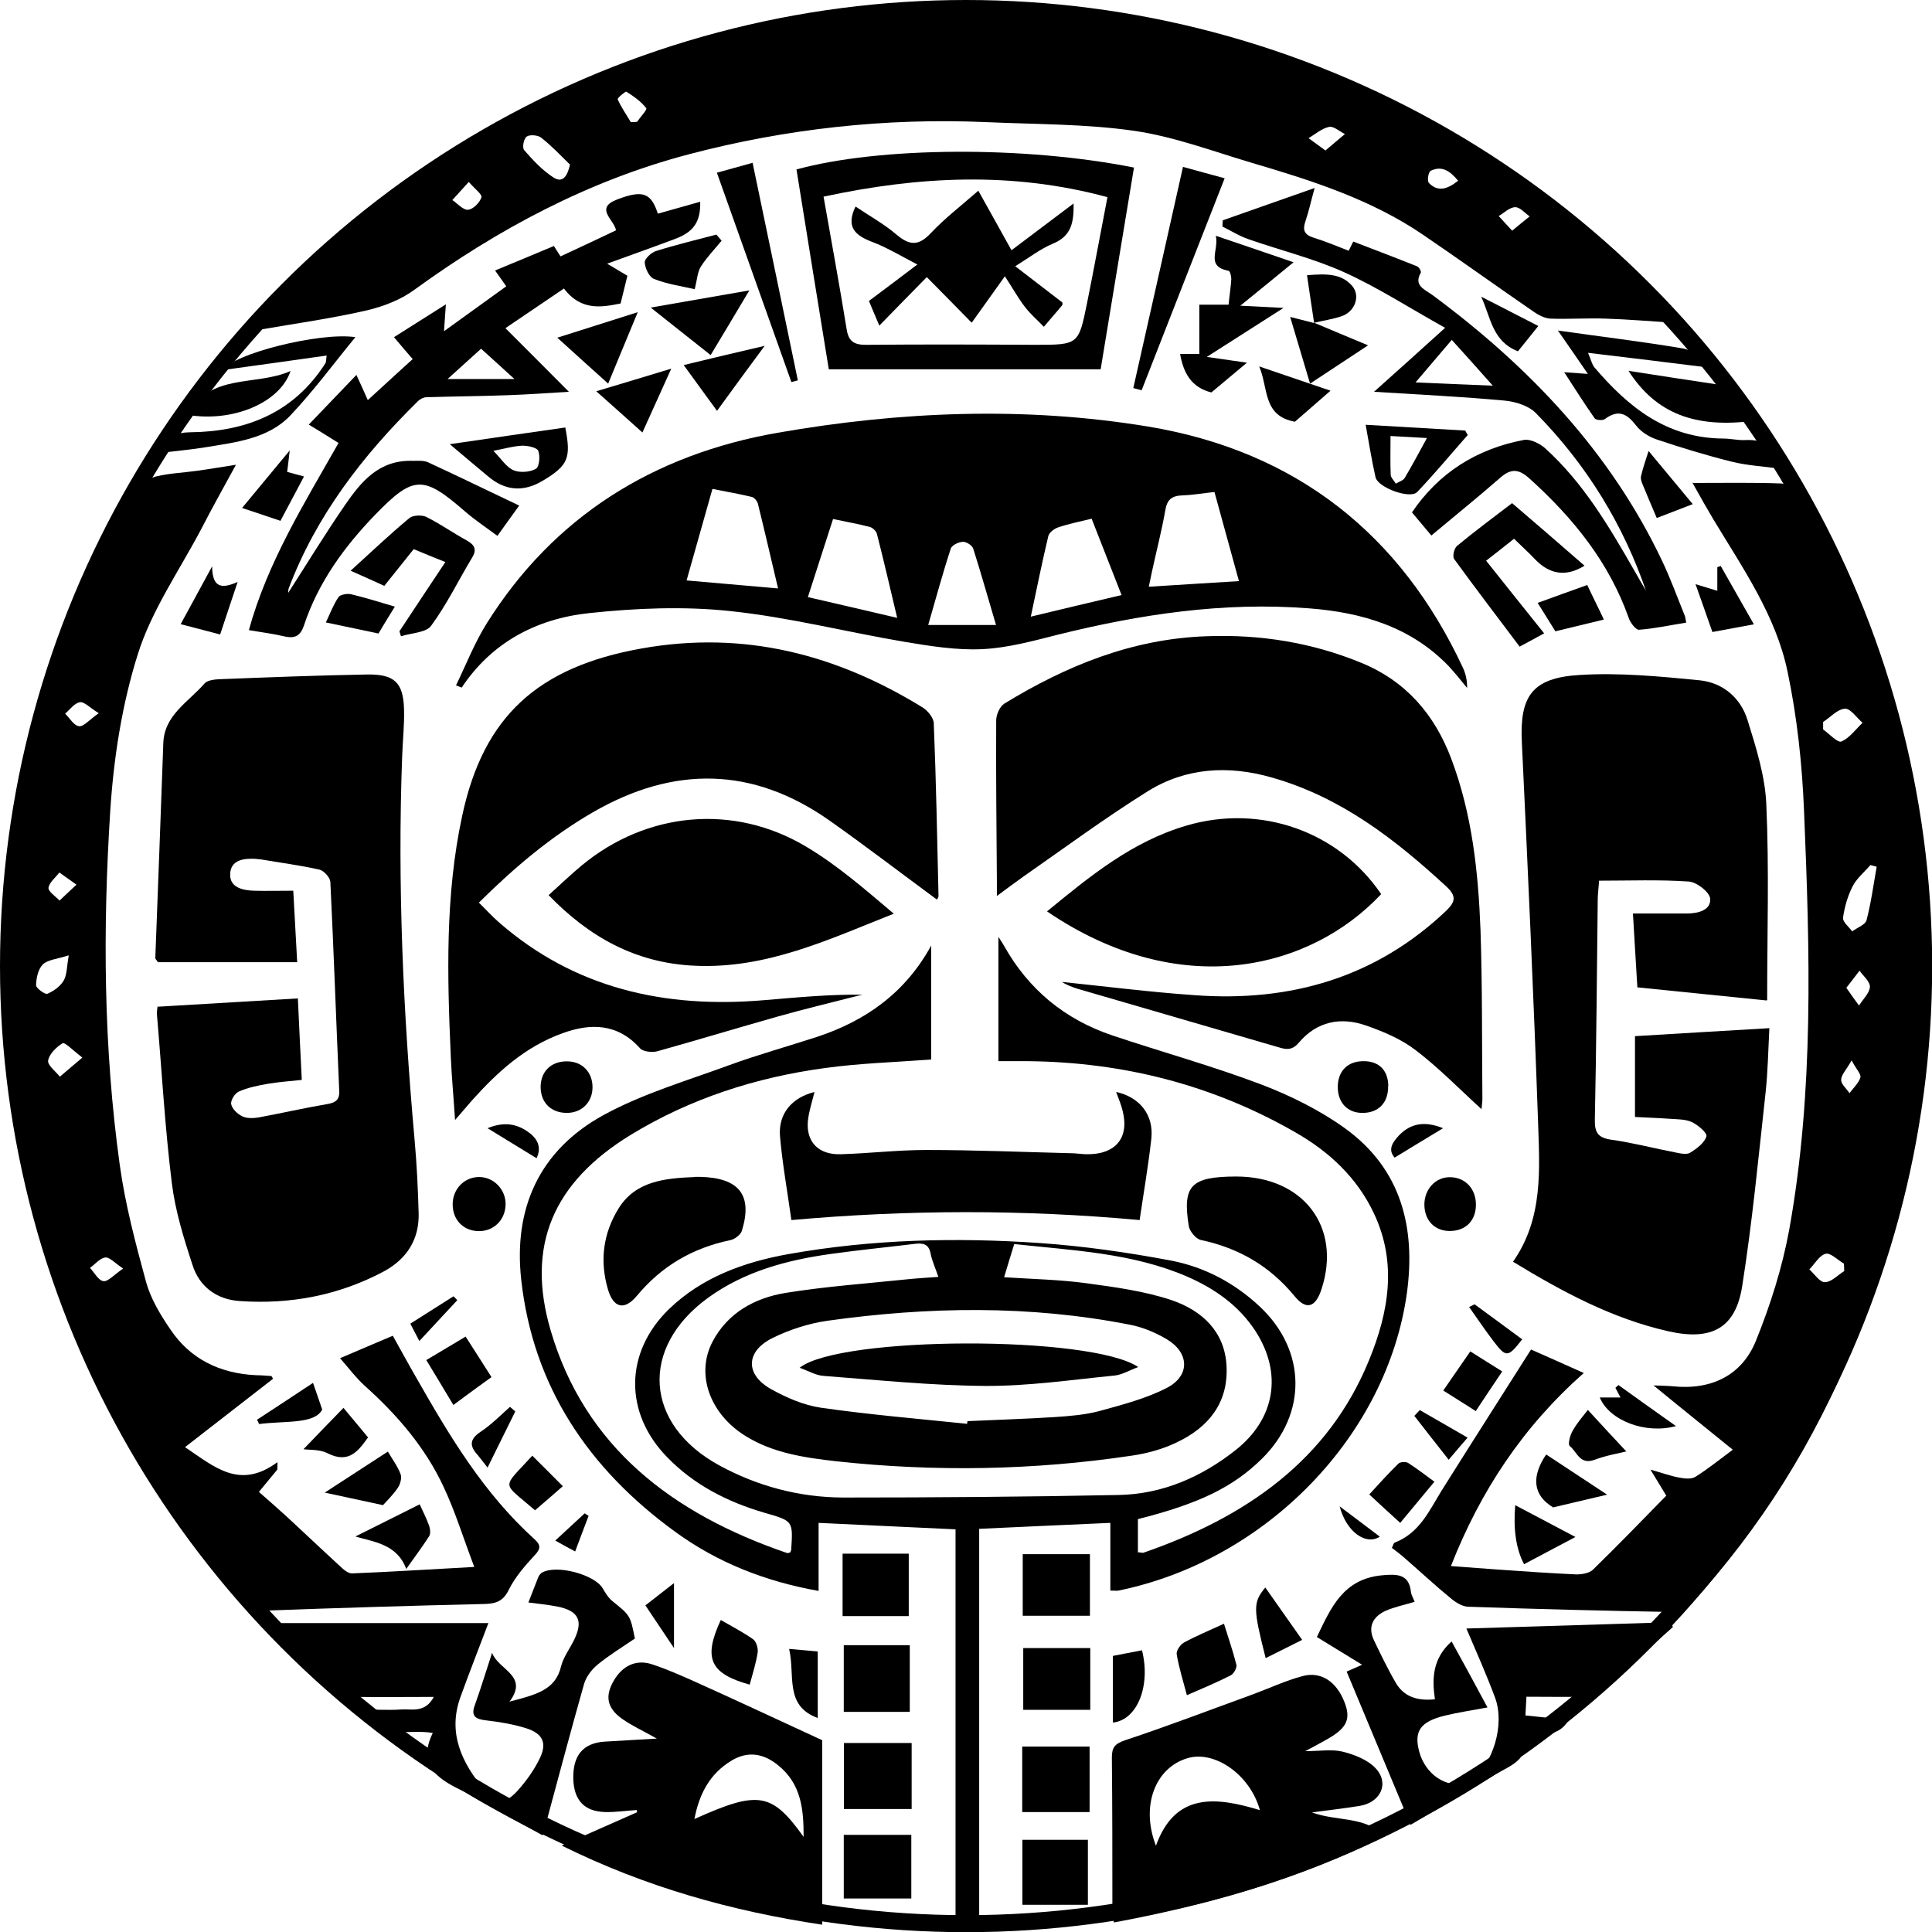 <?xml version="1.0" encoding="UTF-8"?>
<svg id="Mitte" xmlns="http://www.w3.org/2000/svg" viewBox="0 0 113.57 113.57">
  <g id="Kapitel2_x5F_Illu1">
    <g>
      <path d="M54.74,55.58v6.7c-2.1.16-4.18.22-6.22.5-4.09.55-7.95,1.8-11.44,3.93-4.58,2.8-6.17,6.53-4.71,11.5,2.01,6.84,7.14,10.77,13.89,13.08.05.02.13-.02.19-.03.02-.06.06-.11.06-.17.11-1.7.11-1.68-1.59-2.17-2.18-.64-4.13-1.64-5.7-3.26-2.55-2.61-2.51-6.17.11-8.71,1.94-1.87,4.4-2.76,7.02-3.23,4.89-.87,9.83-.99,14.77-.65,2.58.18,5.17.55,7.71,1.03,1.99.38,3.76,1.33,5.23,2.71,2.74,2.57,2.79,6.3.13,8.93-1.7,1.68-3.7,2.65-7.3,3.56v1.95c.17,0,.27.05.34.02,6-2.08,10.85-5.43,13.25-11.32,1.15-2.81,1.66-5.7.29-8.61-.98-2.09-2.61-3.63-4.63-4.78-4.82-2.77-10.07-4.12-15.69-4.18h-1.76v-7.31c.17.27.27.41.35.56,1.42,2.52,3.53,4.29,6.36,5.24,2.92.98,5.9,1.8,8.77,2.89,1.72.66,3.43,1.51,4.9,2.57,3.33,2.41,4.14,5.86,3.64,9.63-1.15,8.43-8.27,15.76-16.96,17.54-.09.02-.2,0-.48,0v-3.98c-2.68.12-5.17.23-7.71.35v23.26h-1.39v-23.23c-2.76-.13-5.35-.25-8.05-.38v4c-3.16-.56-5.95-1.68-8.38-3.44-5.17-3.74-8.41-8.61-9.1-14.85-.46-4.13,1.01-7.59,4.85-9.69,2.29-1.25,4.88-2.01,7.36-2.92,1.69-.62,3.43-1.1,5.15-1.66,2.93-.96,5.23-2.63,6.73-5.36v-.03ZM59.02,75.08c1.69.11,3.27.14,4.82.35,1.69.23,3.41.46,5.01.99,1.83.62,3.15,1.87,3.25,3.88.11,2.14-1.03,3.6-2.95,4.5-.81.39-1.73.64-2.63.77-5.76.86-11.55.96-17.35.33-1.86-.21-3.73-.48-5.35-1.49-2.1-1.3-2.94-3.64-1.93-5.55.89-1.68,2.46-2.56,4.3-2.86,2.36-.38,4.76-.55,7.16-.8.57-.06,1.15-.09,1.81-.14-.19-.56-.38-.96-.46-1.39-.11-.55-.45-.61-.94-.55-1.64.2-3.27.36-4.91.59-2.6.36-5.09,1.03-7.23,2.58-4.04,2.94-3.75,7.44.66,9.85,2.24,1.22,4.7,1.88,7.27,1.89,5.41,0,10.81-.04,16.22-.15,2.58-.05,4.87-1.07,6.84-2.62,2.36-1.85,2.79-4.53,1.2-7-.97-1.5-2.38-2.5-4.03-3.22-3.22-1.39-6.68-1.53-10.16-1.91-.2.64-.38,1.23-.6,1.97h-.02ZM56.85,83.7l.02-.16c1.71-.08,3.43-.13,5.14-.24.89-.06,1.79-.13,2.64-.36,1.34-.37,2.74-.73,3.95-1.36,1.38-.72,1.31-2.07-.02-2.86-.66-.39-1.42-.71-2.17-.85-5.91-1.16-11.85-1.06-17.78-.23-1.11.16-2.25.53-3.25,1.03-1.56.79-1.57,2.14-.05,2.99.9.5,1.91.94,2.92,1.09,2.85.41,5.74.65,8.62.95h0Z"/>
      <path d="M98.36,18.97c-1.42-.09-2.7-.2-3.98-.24-1.08-.04-2.17.04-3.24,0-.35-.02-.73-.22-1.02-.43-2.17-1.49-4.29-3.02-6.47-4.5-3.05-2.08-6.54-3.19-10.07-4.23-2.29-.68-4.56-1.54-6.91-1.88-2.85-.41-5.78-.38-8.67-.51-5.94-.26-11.81.39-17.51,1.89-5.92,1.56-11.24,4.41-16.14,7.97-.8.59-1.83.98-2.81,1.21-2,.46-4.05.75-6.28,1.13,20.43-24.7,61.2-25.54,83.13-.41h-.02ZM33.5,9.67c-.55-.54-1.08-1.1-1.69-1.58-.19-.15-.68-.19-.85-.06-.18.13-.27.65-.15.79.51.59,1.06,1.18,1.72,1.61.54.35.82-.05.98-.77h-.01ZM37.09,7.18c.13,0,.25,0,.36-.02.19-.28.61-.72.54-.8-.3-.39-.74-.7-1.17-.97-.05-.03-.54.37-.51.45.21.47.51.9.78,1.35h-.01ZM77.92,8.84c.44-.37.79-.67,1.14-.96-.31-.15-.67-.48-.93-.42-.44.09-.81.43-1.21.66.28.2.56.41,1,.73ZM27.56,10.69c-.43.48-.7.77-.97,1.07.31.21.64.6.93.57.3-.03.68-.42.78-.73.06-.16-.38-.49-.74-.9h0ZM88.89,13.56c.45-.37.74-.61,1.03-.84-.28-.19-.57-.55-.85-.54-.32,0-.65.33-.97.52.22.25.45.49.78.85h.01ZM85.71,10.62c-.47-.57-.95-.9-1.61-.58-.14.07-.22.6-.1.72.52.53,1.07.38,1.72-.14Z"/>
      <path d="M99.52,28.39c1.92,0,3.55-.03,5.17.03.29,0,.67.34.83.62,3.87,6.58,6.26,13.64,7.18,21.15,1.22,9.96-.01,19.62-3.78,28.97-2.24,5.57-5.41,10.65-9.53,15.14-.24.26-.7.47-1.05.46-4-.07-8.01-.17-12.01-.31-.35,0-.74-.24-1.03-.48-.94-.77-1.83-1.6-2.75-2.4-.24-.21-.48-.39-.73-.58.08-.16.1-.29.17-.31,1.46-.57,2.02-1.87,2.75-3.05,1.73-2.76,3.49-5.51,5.26-8.3,1.04.46,1.97.87,3.1,1.38-3.59,3.18-6.07,6.93-7.81,11.35.97.07,1.83.14,2.7.2,1.55.11,3.12.22,4.68.29.32,0,.75-.07.96-.27,1.44-1.4,2.84-2.85,4.32-4.36-.24-.39-.5-.83-.93-1.53.71.2,1.19.38,1.7.47.3.06.7.1.93-.04.71-.44,1.36-.97,2.21-1.6-1.55-1.26-3.04-2.45-4.66-3.78.46.02.79.02,1.12.05,2.29.24,4.07-.65,4.89-2.65.86-2.12,1.56-4.33,1.97-6.57,1.46-8.14,1.21-16.35.87-24.55-.11-2.75-.4-5.52-.97-8.23-.68-3.3-2.65-6.12-4.38-8.99-.37-.62-.72-1.24-1.21-2.12h.03ZM110.32,50.95c-.12-.03-.25-.07-.37-.1-.35.41-.79.77-1.03,1.22-.3.58-.49,1.23-.58,1.88-.03.24.35.54.54.8.29-.22.77-.39.84-.65.27-1.03.41-2.1.6-3.16h0ZM107.17,42.43v.45c.36.26.85.79,1.07.71.49-.21.84-.72,1.25-1.1-.35-.3-.71-.85-1.04-.83-.44.03-.85.5-1.28.78ZM108.41,74.73c0-.15-.01-.3-.02-.45-.36-.21-.79-.65-1.07-.58-.38.1-.64.6-.96.92.3.27.61.76.91.75.39,0,.76-.42,1.14-.65h0ZM108.53,58.06c.31.44.52.75.75,1.05.23-.37.61-.72.64-1.09.02-.31-.39-.65-.61-.96-.24.31-.47.62-.77,1h-.01ZM108.84,62.34c-.31.56-.61.84-.61,1.14,0,.26.32.52.49.78.23-.31.54-.59.64-.92.06-.19-.24-.48-.51-1h-.01Z"/>
      <path d="M9.25,59.18c2.71-.16,5.4-.32,8.26-.49.07,1.59.15,3.14.23,4.79-.72.08-1.36.12-2,.23-.57.1-1.17.22-1.69.45-.24.1-.5.52-.46.74.05.28.36.58.65.72.26.13.65.12.95.07,1.35-.25,2.7-.56,4.06-.79.52-.09.72-.28.69-.8-.18-4.08-.32-8.17-.52-12.25-.01-.26-.38-.67-.64-.73-1.16-.26-2.33-.41-3.5-.61-.06,0-.14,0-.2-.02-.74-.05-1.52.05-1.55.89-.03.78.71.96,1.41.98.72.02,1.45,0,2.3,0,.07,1.4.16,2.79.23,4.2h-8.19c-.09-.15-.16-.2-.15-.25.16-4.2.32-8.41.47-12.62.05-1.66,1.49-2.43,2.43-3.52.19-.21.68-.24,1.03-.25,2.83-.11,5.67-.22,8.5-.27,1.61-.03,2.14.46,2.19,2.01.03.94-.08,1.89-.11,2.82-.28,7.52.06,15.02.73,22.51.13,1.44.2,2.88.24,4.33.04,1.52-.68,2.68-2.05,3.42-2.63,1.4-5.48,1.95-8.47,1.74-1.39-.09-2.38-.88-2.77-2.11-.52-1.58-1.02-3.2-1.22-4.83-.41-3.31-.59-6.64-.88-9.96,0-.12.02-.24.05-.46l-.02.04Z"/>
      <path d="M103.84,58.81c-2.51-.25-5-.51-7.59-.77-.08-1.39-.17-2.75-.26-4.34h3.16c.7,0,1.43-.21,1.38-.87-.03-.39-.79-.98-1.26-1.01-1.73-.12-3.47-.05-5.27-.05-.04.54-.08.84-.08,1.14-.05,4.31-.08,8.61-.17,12.93-.01.74.19,1.05.99,1.16,1.27.18,2.51.51,3.77.75.28.06.67.14.86,0,.39-.24.83-.58.94-.95.05-.21-.5-.67-.86-.84s-.83-.16-1.25-.19c-.69-.05-1.36-.07-2.09-.11v-4.75c2.61-.16,5.2-.31,7.9-.47-.07,1.33-.09,2.55-.22,3.76-.42,3.81-.78,7.63-1.38,11.42-.39,2.46-1.8,3.21-4.33,2.64-3.32-.75-6.23-2.32-9.14-4.09,1.8-2.57,1.56-5.46,1.47-8.3-.26-7.41-.6-14.82-.95-22.24-.13-2.68.58-3.78,3.37-3.95,2.34-.15,4.73.08,7.07.31,1.41.14,2.44,1.07,2.83,2.35.5,1.61,1.03,3.28,1.1,4.94.17,3.79.05,7.59.05,11.5l-.03.03Z"/>
      <path d="M26.8,40.3c.6-1.23,1.1-2.53,1.84-3.7,3.9-6.19,9.7-9.87,17.07-11.16,7.21-1.26,14.52-1.56,21.75-.37,8.8,1.45,14.91,6.41,18.53,14.17.17.36.26.76.25,1.2-.35-.43-.7-.87-1.08-1.28-2.21-2.3-5.07-3.16-8.22-3.4-5.02-.39-9.92.35-14.76,1.55-1.46.37-2.95.78-4.45.85-1.51.07-3.05-.18-4.55-.43-3.43-.58-6.82-1.45-10.27-1.81-2.73-.29-5.54-.17-8.27.12-3.12.33-5.75,1.74-7.5,4.38-.11-.04-.22-.09-.33-.13h0ZM45.74,34.6c-.38-1.6-.77-3.3-1.19-5-.04-.15-.22-.36-.36-.39-.75-.18-1.51-.31-2.31-.47-.53,1.89-1.03,3.66-1.52,5.38,1.81.16,3.55.31,5.38.47h.01ZM71.4,28.92c-.66.07-1.27.18-1.89.2-.65.02-.91.27-1.01.88-.21,1.2-.52,2.38-.78,3.59-.07.34-.15.69-.19.9,1.84-.12,3.55-.22,5.3-.33-.47-1.7-.93-3.39-1.44-5.24h0ZM52.74,36.32c-.41-1.72-.78-3.33-1.19-4.93-.04-.17-.26-.38-.44-.42-.69-.18-1.39-.3-2.14-.46-.5,1.55-.98,3.04-1.48,4.59,1.76.41,3.44.79,5.25,1.22h-.01ZM60.59,36.25c1.85-.45,3.57-.85,5.34-1.27-.61-1.57-1.19-3.02-1.76-4.49-.74.18-1.38.31-1.99.52-.23.08-.52.31-.56.52-.36,1.51-.67,3.04-1.03,4.74h0ZM54.55,36.74h4c-.48-1.62-.89-3.07-1.34-4.49-.06-.19-.41-.41-.6-.4-.25,0-.66.2-.72.4-.47,1.43-.86,2.88-1.33,4.5h0Z"/>
      <path d="M10.89,85.08c1.71,1.14,3.19,2.52,5.42.87,0,.15,0,.29-.01.44-.33.41-.68.81-1.08,1.31.51.45,1.01.88,1.5,1.33,1.09,1,2.17,2.03,3.26,3.03.2.19.48.44.71.43,2.29-.09,4.58-.24,7.19-.38-.64-1.68-1.11-3.23-1.8-4.7-1.07-2.3-2.71-4.22-4.63-5.94-.51-.46-.92-1.01-1.46-1.63,1.16-.5,2.09-.89,3.1-1.32.48.85.93,1.69,1.4,2.5,1.94,3.4,3.94,6.76,6.93,9.46.35.32.39.54.03.92-.58.63-1.17,1.3-1.54,2.05-.34.7-.78.83-1.51.84-4.28.1-8.56.23-12.85.39-.63.02-1.01-.13-1.42-.6-6.77-7.64-11.04-16.43-12.82-26.24-2.49-13.78-.28-26.88,6.88-39.16.19-.32.64-.59,1.01-.68.76-.18,1.56-.21,2.34-.32.75-.1,1.49-.23,2.33-.36-.7,1.29-1.39,2.51-2.03,3.76-1.28,2.43-2.92,4.78-3.73,7.35-.94,2.97-1.43,6.14-1.63,9.25-.44,6.93-.4,13.89.56,20.8.32,2.32.93,4.62,1.55,6.89.27.97.83,1.91,1.42,2.77,1.16,1.74,2.9,2.6,5.05,2.7.29,0,.59.03.89.05.02,0,.03.05.1.16-1.68,1.3-3.38,2.62-5.15,4h-.02ZM4.03,56.16c-.67.22-1.22.25-1.51.53-.28.28-.39.8-.4,1.23,0,.17.53.55.66.5.38-.16.76-.44.96-.77.2-.35.18-.8.3-1.48h-.01ZM4.84,62.17c-.54-.42-1.03-.91-1.15-.85-.38.23-.79.63-.86,1.02-.05.27.44.64.69.95.38-.32.75-.64,1.32-1.12ZM5.8,41.92c-.54-.33-.86-.69-1.11-.64-.32.06-.58.43-.86.67.27.27.52.71.82.74.27.03.6-.38,1.16-.77ZM4.49,52c-.45-.32-.72-.51-1-.71-.23.3-.6.59-.64.9-.02.22.42.5.65.75.28-.26.55-.53.99-.93h0ZM7.24,74.57c-.5-.33-.8-.68-1.05-.65-.32.04-.59.39-.9.61.26.28.49.74.79.78.27.04.61-.37,1.16-.74h0Z"/>
      <path d="M55.06,52.87c-2.13-1.57-4.18-3.14-6.29-4.63-4.51-3.18-9.16-3.24-13.92-.49-2.47,1.43-4.6,3.23-6.7,5.31.41.4.76.79,1.16,1.14,4.45,3.9,9.77,5.1,15.65,4.59,1.9-.16,3.79-.34,5.73-.32-1.67.43-3.33.82-4.99,1.29-2.36.67-4.71,1.38-7.07,2.04-.3.08-.82.02-1-.17-1.3-1.46-2.88-1.51-4.57-.89-2.2.79-3.83,2.29-5.32,3.95-.27.31-.54.63-.99,1.15-.09-1.39-.2-2.55-.25-3.71-.21-4.75-.34-9.49.67-14.18,1.25-5.84,4.44-8.74,10.54-9.83,6.05-1.08,11.48.36,16.53,3.47.3.19.64.61.65.92.14,3.39.2,6.79.28,10.18,0,.05-.05.11-.09.19v-.03Z"/>
      <path d="M87.11,65.22c-1.32-1.2-2.51-2.43-3.87-3.47-.85-.66-1.91-1.11-2.95-1.47-1.49-.52-2.88-.23-3.92.99-.31.37-.59.47-1.08.33-3.96-1.16-7.93-2.3-11.89-3.46-.33-.1-.67-.22-.98-.42,2.6.27,5.2.6,7.8.78,5.68.42,10.68-1.06,14.79-4.96.57-.55.6-.88,0-1.44-2.99-2.75-6.16-5.23-10.23-6.39-2.56-.74-5.08-.59-7.32.81-2.5,1.56-4.88,3.32-7.29,5-.47.33-.93.68-1.57,1.15v-.89c-.02-3.14-.06-6.29-.04-9.43,0-.34.21-.82.48-.99,3.63-2.22,7.51-3.81,11.89-3.96,3.14-.12,6.18.37,9.06,1.55,2.68,1.09,4.35,3.08,5.32,5.65,1.23,3.26,1.59,6.67,1.72,10.09.11,3.3.08,6.6.11,9.91,0,.21-.04.42-.05.6h.01Z"/>
      <path d="M48.33,102.3v10.84c-5.34-.8-10.4-2.22-15.31-4.65,1.56-.7,3-1.32,4.43-1.96l-.02-.13c-.61.04-1.23.13-1.84.12-1.24-.03-1.85-.69-1.89-1.95-.03-1.38.57-2.1,1.83-2.19.97-.06,1.95-.11,3.08-.18-.78-.44-1.46-.75-2.04-1.16-.9-.64-1.01-1.34-.5-2.23.52-.9,1.33-1.29,2.28-.97.93.31,1.82.71,2.71,1.11,2.4,1.08,4.78,2.2,7.26,3.34h.01ZM47.24,107.98c0-1.56-.11-3.1-1.51-4.22-.89-.72-1.8-.82-2.72-.27-1.3.78-1.91,1.98-2.19,3.44,3.77-1.7,4.55-1.56,6.42,1.05Z"/>
      <path d="M76.71,102.94c.86,0,1.58-.13,2.22.03.69.17,1.47.48,1.93.97.84.89.29,2.03-.95,2.22-.86.14-1.73.24-2.79.38,1.5.55,3.06.19,4.3,1.39-5.08,2.55-10.4,4.05-15.94,5.08-.04-.31-.09-.53-.09-.74,0-2.99,0-5.97-.03-8.96,0-.6.18-.81.8-1.02,2.51-.83,4.98-1.78,7.46-2.68.98-.36,1.93-.81,2.94-1.08,1.09-.3,2,.32,2.47,1.52.38.96.17,1.49-.88,2.11-.42.25-.85.47-1.44.79h0ZM74.06,106.4c-.58-2.09-2.68-3.54-4.28-3.04-1.89.58-2.73,2.82-1.83,5.14,1.13-3.15,3.53-2.88,6.12-2.09h0Z"/>
      <path d="M16.91,34.9c1.14-1.77,2.21-3.53,3.39-5.24.94-1.36,1.99-2.64,3.97-2.57.29,0,.63-.03.88.08,1.76.81,3.51,1.67,5.37,2.55-.43.59-.8,1.11-1.28,1.78-.66-.49-1.31-.92-1.91-1.44-2.44-2.12-3.01-2.13-5.25.17-1.85,1.91-3.38,4.02-4.21,6.53-.2.59-.5.8-1.15.65-.67-.16-1.35-.24-2.09-.37,1.09-3.97,3.24-7.42,5.27-11-.55-.34-1.11-.7-1.75-1.08,1.02-1.06,1.97-2.05,2.8-2.92.23.5.45.97.67,1.48.97-.88,1.78-1.64,2.64-2.41-.38-.43-.72-.84-1.1-1.29.99-.63,1.93-1.22,3.05-1.93-.04.58-.07,1-.11,1.58,1.28-.92,2.46-1.78,3.66-2.64-.22-.32-.42-.59-.66-.93,1.18-.49,2.28-.94,3.46-1.44.1.17.23.36.39.61,1.09-.51,2.18-1.01,3.26-1.53-.1-.63-1.29-1.3.08-1.82,1.48-.56,1.98-.4,2.38.84.83-.23,1.66-.47,2.49-.7.03,1.14-.36,1.76-1.44,2.17-1.27.48-2.55.93-4.03,1.47.57.34.92.55,1.19.71-.14.56-.25,1.04-.4,1.63-1.07.21-2.31.47-3.33-.88-1.2.81-2.36,1.6-3.44,2.33,1.23,1.23,2.42,2.42,3.73,3.74-1.29.08-2.43.16-3.55.2-1.6.06-3.22.07-4.82.12-.17,0-.36.1-.49.22-3.27,3.21-6,6.76-7.61,11.02-.03.08-.02.18-.03.31v.03ZM28.28,20.5c-.69.62-1.28,1.16-1.97,1.78h3.93c-.73-.67-1.31-1.19-1.96-1.78Z"/>
      <path d="M32.25,52.62c.71-.64,1.3-1.21,1.95-1.75,3.81-3.15,8.92-3.65,13.19-1.1,1.85,1.1,3.48,2.53,5.15,3.94-3.84,1.52-7.48,3.25-11.68,3.06-3.51-.15-6.25-1.71-8.61-4.15Z"/>
      <path d="M61.54,53.58c2.54-2.08,5-4.11,8.21-5.05,4.35-1.28,8.94.34,11.44,4.03-4.14,4.42-11.79,6.36-19.65,1.01Z"/>
      <path d="M28.93,97.17c.39,1.01,2.17,1.33,1.02,2.86,1.54-.41,2.7-.67,3.03-2.07.14-.57.54-1.07.79-1.61.52-1.09.23-1.66-1-1.91-.57-.11-1.16-.17-1.71-.24.19-.49.38-.97.57-1.46.04-.11.13-.23.22-.29.84-.5,3.1.1,3.58.92.16.27.33.56.57.75,1.04.84,1.05.83,1.32,2.2-.73.5-1.51.97-2.2,1.54-.35.29-.67.72-.79,1.14-.78,2.75-1.51,5.51-2.26,8.28-.04.15-.08.3-.17.61-1.31-.72-2.54-1.39-3.78-2.08-.34-.19-.67-.41-1.02-.58-1.43-.69-2.57-1.5-1.66-3.36-1.5-.27-3.26.54-4.08-1.38.73,0,1.47.05,2.21,0,.61-.05,1.41.24,1.93-.74-1.71,0-3.21.02-4.72,0-.36,0-.83-.06-1.08-.28-1.48-1.28-2.92-2.61-4.51-4.06h13.52c-.58,1.53-1.13,2.93-1.64,4.34-.77,2.12.07,3.87,1.42,5.49.7.83,1.18.84,1.93.03.53-.59,1-1.25,1.33-1.95.42-.89.13-1.44-.86-1.74-.75-.23-1.53-.36-2.31-.45-.63-.07-.91-.25-.67-.89.36-1,.67-2.03,1-3.03v-.04Z"/>
      <path d="M96.8,34.85c-1.35-3.97-3.52-7.53-6.53-10.58-.42-.42-1.18-.66-1.81-.72-2.48-.23-4.98-.35-7.69-.52,1.42-1.27,2.67-2.39,4.18-3.76-2.16-1.2-3.97-2.38-5.94-3.27-1.8-.81-3.77-1.29-5.65-1.95-.52-.18-1-.49-1.5-.73,0-.12.01-.24.02-.37,1.72-.61,3.45-1.21,5.4-1.9-.23.82-.35,1.4-.54,1.95-.18.52-.08.8.5.98.69.21,1.34.49,2.04.76.09-.18.17-.34.27-.54,1.27.49,2.52.96,3.76,1.46.11.05.25.3.21.37-.44.76.23.98.68,1.31,5.73,4.24,10.48,9.26,13.5,15.62.5,1.05.9,2.16,1.34,3.24.03.08.04.18.08.4-.94.15-1.85.35-2.78.42-.19,0-.51-.42-.6-.7-1.15-3.25-3.24-5.85-5.82-8.18-.64-.58-1.09-.62-1.74-.05-1.3,1.14-2.67,2.24-4.04,3.39-.4-.48-.76-.9-1.14-1.36,1.57-2.32,3.79-3.73,6.58-4.26.38-.07.95.22,1.26.5,2.25,2.04,3.75,4.6,5.22,7.16.25.44.5.87.76,1.31h-.02ZM87.75,22.67c-.86-.97-1.59-1.79-2.41-2.69-.71.83-1.35,1.59-2.13,2.5,1.6.07,2.97.13,4.52.19h.01Z"/>
      <path d="M98.34,95.64c-1.48,1.32-2.94,2.66-4.44,3.95-.18.16-.55.15-.83.15-1.08.02-2.17,0-3.34,0-.02.36-.04.69-.06,1.1.85.09,1.67.17,2.54.27-.58,1.01-1.59.84-2.65.93.41,1.39-.78,1.74-1.67,2.28-1.7,1.02-3.4,2.02-4.97,2.95-1.27-3.05-2.5-5.99-3.76-9.01.15-.06.45-.2.91-.4-.94-.58-1.78-1.09-2.66-1.63.83-1.72,1.54-3.42,3.85-3.63.88-.08,1.56-.07,1.68.97.02.2.15.4.22.59-.59.18-1.19.3-1.71.53-.76.35-1.05.95-.69,1.72.41.85.82,1.71,1.3,2.53.47.79,1.24,1.06,2.29.95-.18-1.22-.14-2.4.98-3.4.69,1.25,1.38,2.51,2.11,3.88-.92.17-1.72.29-2.5.48-1.45.35-1.84.92-1.51,2.13.36,1.32,1.58,2.15,2.76,1.85.09-.02.2-.05.27-.1,1.31-1.05,2.01-3.33,1.43-4.92-.5-1.35-1.09-2.67-1.69-4.08,4.01-.12,8-.24,11.99-.37.04.08.08.17.14.25v.02Z"/>
      <path d="M66.99,71.72c-6.86-.63-13.65-.61-20.47,0-.24-1.72-.53-3.32-.67-4.94-.1-1.33.71-2.26,2.03-2.59-.14.57-.33,1.13-.39,1.71-.11,1.23.63,1.99,1.93,1.95,1.68-.05,3.35-.25,5.03-.25,2.83,0,5.66.12,8.49.19.29,0,.59.05.89.06,1.72.04,2.56-.93,2.17-2.52-.09-.39-.25-.76-.39-1.14,1.38.3,2.22,1.34,2.07,2.74-.17,1.55-.44,3.1-.69,4.8h-.01Z"/>
      <path d="M46.82,9.96c4.9-1.34,13.42-1.39,19.84-.11-.66,3.94-1.3,7.89-1.96,11.86h-15.98c-.63-3.85-1.26-7.78-1.9-11.75ZM48.41,11.55c.46,2.61.94,5.21,1.36,7.81.11.69.42.92,1.16.91,3.29-.03,6.58-.02,9.88,0,2.58,0,2.59,0,3.08-2.4.43-2.12.81-4.23,1.21-6.28-5.61-1.52-11.1-1.23-16.69-.03Z"/>
      <path d="M40.85,69.18h.29c2.3.05,3.12,1.06,2.47,3.17-.07.23-.42.5-.68.55-2.25.47-4.05,1.54-5.49,3.27-.74.89-1.39.72-1.71-.4-.48-1.65-.28-3.26.63-4.73,1-1.62,2.74-1.78,4.49-1.85h0Z"/>
      <path d="M72.67,69.16c3.94,0,6.2,2.96,5.02,6.6-.35,1.1-.9,1.29-1.61.41-1.44-1.74-3.24-2.8-5.49-3.28-.29-.06-.66-.51-.71-.82-.38-2.39.13-2.9,2.78-2.91h.01Z"/>
      <path d="M100.47,21.61c-2.3-.29-4.62-.57-7.12-.87.19.44.23.69.38.86,1.97,2.31,4.22,4.16,7.58,4.18.43,0,.85.11,1.28.09,1.17-.07,1.82.47,2.13,1.69-1.02-.14-1.99-.19-2.92-.42-1.49-.37-2.96-.82-4.42-1.31-.45-.15-.92-.45-1.19-.8-.54-.7-1.04-1-1.86-.39-.11.09-.52.06-.59-.05-.59-.84-1.15-1.72-1.79-2.71.53.04.88.06,1.39.1-.6-.88-1.15-1.67-1.76-2.55,2.54.36,4.95.65,7.33,1.05.59.1,1.14.55,1.7.83-.05.11-.1.21-.16.32l.02-.02Z"/>
      <path d="M88.89,29.58c1.48,1.27,2.87,2.46,4.25,3.67.01-.02,0,0-.02.02-1.06.64-2.01.51-2.87-.38-.4-.42-.82-.8-1.25-1.22-.55.44-1.06.84-1.64,1.29,1.1,1.39,2.22,2.78,3.41,4.27-.47.26-.88.48-1.44.78-1.31-1.74-2.6-3.43-3.85-5.15-.11-.16,0-.63.17-.77,1.04-.86,2.13-1.67,3.23-2.51h.01Z"/>
      <path d="M76.05,15.41c-1.13.92-2.06,1.69-3.14,2.56.83.04,1.53.08,2.54.13-1.58,1.01-2.94,1.88-4.51,2.88.91.13,1.53.22,2.36.34-.76.64-1.43,1.19-2.09,1.75-1.19-.3-1.64-1.15-1.84-2.26h1.13v-2.9h1.72c.05-.52.13-1.01.16-1.5,0-.17-.07-.48-.16-.49-1.38-.27-.55-1.2-.75-2.06,1.58.54,2.99,1.01,4.58,1.56v-.02Z"/>
      <path d="M66.62,22.81c.97-4.31,1.94-8.61,2.92-13,.82.23,1.54.42,2.45.67-1.65,4.19-3.26,8.33-4.88,12.46-.17-.04-.33-.09-.5-.13h.01Z"/>
      <path d="M23.48,37.11c.89-1.35,1.78-2.69,2.7-4.07-.63-.25-1.19-.48-1.86-.76-.55.69-1.11,1.39-1.73,2.16-.64-.29-1.24-.57-1.98-.89,1.19-1.08,2.29-2.13,3.46-3.1.21-.17.74-.19,1-.06.81.41,1.55.93,2.35,1.37.49.27.63.55.32,1.04-.8,1.33-1.48,2.74-2.4,3.99-.29.4-1.17.42-1.77.61-.03-.1-.06-.19-.09-.29Z"/>
      <path d="M42.15,10.15c.74-.2,1.33-.37,2.09-.58.9,4.28,1.77,8.53,2.66,12.79l-.38.1c-1.45-4.08-2.91-8.17-4.38-12.31Z"/>
      <path d="M60.09,106.52v-3.85h3.96v3.85h-3.96Z"/>
      <path d="M53.59,106.34h-3.98v-3.88h3.98v3.88Z"/>
      <path d="M53.48,100.63h-3.88v-3.92h3.88v3.92Z"/>
      <path d="M60.1,108.15h3.85v3.82h-3.85v-3.82Z"/>
      <path d="M49.6,107.86h3.97v3.74h-3.97v-3.74Z"/>
      <path d="M60.12,94.98v-3.62h3.95v3.62h-3.95Z"/>
      <path d="M64.09,96.88v3.63h-3.94v-3.63h3.94Z"/>
      <path d="M9.78,26.58c.08-.92.57-1.16,1.4-1.17,3.22-.03,5.92-1.1,7.75-3.76.07-.1.15-.21.21-.32.03-.05.02-.12.06-.43-2.05.29-4.03.57-6.01.84.36-.9,5.61-2.24,7.7-1.92-1.28,1.56-2.45,3.15-3.81,4.59-1.31,1.39-3.23,1.59-5.05,1.89-.74.12-1.48.19-2.25.28h.01Z"/>
      <path d="M49.53,95v-3.67h3.89v3.67h-3.89Z"/>
      <path d="M26.45,26.11c2.4-.35,4.59-.67,6.78-.98.35,1.8.17,2.23-1.31,3.12-1.14.69-2.21.61-3.22-.24-.69-.58-1.38-1.15-2.26-1.9h.01ZM29,26.5c.47.47.75.95,1.18,1.14.36.16.97.12,1.32-.08.21-.12.26-.76.14-1.06-.07-.19-.63-.31-.95-.3-.5.02-1,.17-1.68.3h-.01Z"/>
      <path d="M80.27,24.97c2.02.12,3.94.23,5.86.34.05.09.09.17.15.26-.99,1.12-1.94,2.27-2.97,3.35-.41.44-2.3-.25-2.45-.86-.22-.97-.38-1.97-.58-3.08ZM81.74,25.62c0,.85-.02,1.57.01,2.28,0,.18.2.35.3.53.18-.11.43-.18.52-.33.44-.73.83-1.48,1.31-2.35-.75-.04-1.35-.08-2.15-.12Z"/>
      <path d="M95.73,21.8c1.81.28,3.48.54,5.16.79,1.29.2,1.4,1.43,2.24,2.14-3.51.47-5.8-.44-7.4-2.93Z"/>
      <path d="M41.77,20.87c-1.15-.9-2.26-1.8-3.52-2.79,1.99-.35,3.83-.67,5.8-1.01-.8,1.34-1.52,2.55-2.28,3.81Z"/>
      <path d="M71.95,95.45c.25.81.53,1.61.73,2.41.04.18-.15.53-.33.62-.8.41-1.64.76-2.58,1.17-.23-.86-.47-1.63-.6-2.41-.03-.21.21-.56.42-.68.73-.4,1.51-.72,2.38-1.12h0Z"/>
      <path d="M35.75,22.55c-1.03-.92-1.95-1.76-2.99-2.7,1.6-.51,3.08-.97,4.73-1.5-.6,1.46-1.15,2.76-1.74,4.2Z"/>
      <path d="M42.41,14.16c-.41.5-.86.96-1.21,1.51-.2.32-.22.76-.36,1.33-.79-.18-1.63-.3-2.39-.6-.29-.11-.53-.63-.55-.97-.02-.21.38-.58.65-.67,1.18-.37,2.38-.66,3.56-.97.1.12.21.24.31.36h-.01Z"/>
      <path d="M77.22,18.96c1.01.43,2.03.85,3.2,1.34-1.09.72-2.17,1.43-3.41,2.25-.42-1.41-.78-2.62-1.17-3.92.55.14.98.25,1.41.36,0,0-.03-.02-.03-.02Z"/>
      <path d="M11.04,24.39c1.31-2.5,3.96-1.66,6.04-2.58-.64,1.9-3.44,3.02-6.04,2.58Z"/>
      <path d="M26.65,82.59c-.54-.9-1.04-1.74-1.59-2.64.78-.47,1.5-.89,2.31-1.38.51.79,1.01,1.58,1.52,2.38-.74.54-1.44,1.04-2.24,1.64Z"/>
      <path d="M29.72,70.83c-.03.9-.71,1.56-1.6,1.54-.91-.02-1.53-.69-1.51-1.62.02-.89.72-1.58,1.59-1.56.86.02,1.55.77,1.52,1.64Z"/>
      <path d="M83.73,70.83c-.01-.92.66-1.64,1.5-1.63.9,0,1.53.68,1.53,1.61s-.58,1.52-1.46,1.55c-.93.04-1.56-.59-1.57-1.54h0Z"/>
      <path d="M33.32,65.42c-.91,0-1.51-.58-1.54-1.47-.02-.94.6-1.57,1.55-1.56.89,0,1.5.63,1.5,1.52s-.64,1.51-1.51,1.51Z"/>
      <path d="M42.14,24.14c-.66-.9-1.27-1.74-1.95-2.68,1.56-.38,3.04-.73,4.76-1.13-1.01,1.37-1.89,2.56-2.8,3.82h-.01Z"/>
      <path d="M81.6,63.83c.02.98-.56,1.6-1.52,1.59-.85,0-1.42-.58-1.44-1.47-.02-.93.52-1.54,1.44-1.57.95-.03,1.51.5,1.53,1.45h-.01Z"/>
      <path d="M42.37,95.23c.64.37,1.3.71,1.9,1.13.19.14.3.53.27.77-.1.65-.3,1.27-.47,1.9-2.34-.65-2.75-1.55-1.69-3.82h-.01Z"/>
      <path d="M20.89,90.32c1.24-.62,2.53-1.26,3.78-1.89.17.37.39.8.56,1.27.06.18.09.45,0,.6-.39.61-.82,1.18-1.35,1.93-.54-1.48-1.94-1.59-2.99-1.91Z"/>
      <path d="M84.32,87.1c-.72.86-1.36,1.64-2.01,2.42-.6-.55-1.17-1.06-1.82-1.67.58-.64,1.13-1.24,1.71-1.81.1-.11.45-.13.58-.04.53.34,1.03.73,1.54,1.1h0Z"/>
      <path d="M65.42,97.34c.57-.11,1.15-.22,1.71-.33.52,2.05-.25,4.09-1.71,4.25v-3.92Z"/>
      <path d="M22.52,88.48c-1.31-.28-2.44-.53-3.43-.74,1.17-.76,2.49-1.62,3.71-2.41.25.43.57.85.75,1.33.08.23-.02.6-.18.82-.28.41-.65.77-.85.99Z"/>
      <path d="M37.76,25.42c-.95-.85-1.78-1.6-2.71-2.42,1.49-.45,2.88-.86,4.41-1.33-.59,1.31-1.13,2.49-1.7,3.76Z"/>
      <path d="M78.21,22.97c-.77.67-1.44,1.25-2.09,1.82-1.9-.34-1.55-1.96-2.1-3.25,1.46.5,2.76.94,4.2,1.43Z"/>
      <path d="M89.07,88.48c1.26.67,2.53,1.33,3.54,1.87-.84.45-1.94,1.02-3.02,1.6-.47-.89-.64-2.05-.52-3.46h0Z"/>
      <path d="M94.48,87.86c-.93.22-2,.47-3.18.75-1.21-.72-1.28-1.83-.41-3.11,1.17.77,2.43,1.6,3.58,2.36Z"/>
      <path d="M12.95,37.3c-.76-.2-1.48-.39-2.33-.61.59-1.09,1.15-2.1,1.85-3.4.01,1.3.59,1.32,1.5.92-.35,1.05-.68,2.02-1.03,3.09h.01Z"/>
      <path d="M16.5,30.62c-.79-.26-1.49-.5-2.27-.76.9-1.08,1.76-2.12,2.8-3.38-.07.6-.1.9-.15,1.26.3.08.56.15.99.27-.47.89-.92,1.73-1.38,2.6Z"/>
      <path d="M100.66,37.15c-.35-1.01-.67-1.9-.99-2.81.4.12.79.24,1.28.39v-1.39c.06-.02.13-.04.2-.07.63,1.1,1.25,2.21,1.95,3.43-.9.17-1.65.3-2.43.45h-.01Z"/>
      <path d="M88.3,80.63c-.55.81-1.02,1.52-1.55,2.32-.61-.4-1.23-.77-1.91-1.21.54-.78,1.02-1.48,1.59-2.3.66.42,1.26.79,1.88,1.18h-.01Z"/>
      <path d="M93.3,34.38c.35.75.66,1.35.98,2.04-1,.24-1.91.46-2.85.69-.34-.55-.67-1.07-1.04-1.67,1.01-.37,1.91-.69,2.91-1.05h.01Z"/>
      <path d="M77.25,18.99c-.14-.9-.27-1.81-.42-2.81,1.14-.1,2.02-.1,2.65.62.52.6.16,1.55-.65,1.8-.52.17-1.07.25-1.61.38,0,0,.03.02.03.02Z"/>
      <path d="M19.15,36.6c.27-.57.45-1.06.75-1.5.1-.15.51-.22.73-.17.85.2,1.69.47,2.58.73-.32.53-.64,1.03-.96,1.58-1.01-.21-1.99-.42-3.09-.65h-.01Z"/>
      <path d="M76.54,96.4c-.77.39-1.45.73-2.14,1.07-.74-2.92-.75-3.27-.02-4.15.72,1.02,1.42,2.02,2.16,3.07h0Z"/>
      <path d="M95.6,85.32c-.49.12-1.2.24-1.86.49-.88.33-1.04-.48-1.46-.8-.13-.1.01-.64.17-.91.26-.46.61-.86.89-1.22.8.87,1.58,1.72,2.27,2.45Z"/>
      <path d="M21.64,84.49c-.58.8-1.13,1.58-2.4.93-.46-.23-1.06-.18-1.4-.23.72-.75,1.5-1.56,2.35-2.43.44.53.93,1.11,1.44,1.73Z"/>
      <path d="M99.49,29.64c-.74.29-1.4.54-2.1.81-.3-.7-.58-1.36-.85-2.02-.06-.14-.11-.32-.07-.46.11-.47.27-.93.44-1.46.8.97,1.68,2.02,2.6,3.13h-.01Z"/>
      <path d="M33.09,87.36c-.54.48-1.09.95-1.64,1.42-1.98-1.72-1.98-1.21-.16-3.21.56.56,1.13,1.12,1.79,1.79Z"/>
      <path d="M46.39,96.93c.63.05,1.1.1,1.68.15v3.91c-1.97-.72-1.32-2.49-1.68-4.05h0Z"/>
      <path d="M15.12,83.45c1.13-.74,2.26-1.48,3.28-2.16.2.59.38,1.08.54,1.57-.45.87-2.16.65-3.71.85-.04-.09-.08-.18-.13-.27h.01Z"/>
      <path d="M95.14,81.42c1.09.78,2.2,1.58,3.38,2.41-1.77.49-3.91-.31-4.48-1.68h1.22c-.1-.2-.21-.38-.3-.57.06-.06.14-.12.2-.18h-.01Z"/>
      <path d="M90.43,19.16c-.46.57-.82,1.03-1.2,1.49-1.52-.59-1.6-2.01-2.16-3.21,1.08.56,2.16,1.1,3.35,1.72Z"/>
      <path d="M30.29,82.97c-.52,1.05-1.04,2.11-1.63,3.3-.26-.33-.42-.55-.59-.75-.48-.53-.47-.92.19-1.36.63-.42,1.16-.96,1.72-1.46.1.09.21.18.31.27Z"/>
      <path d="M86.27,84.51c-.41.48-.68.78-1.11,1.3-.73-.92-1.38-1.76-2.02-2.58.1-.11.22-.23.32-.34.91.53,1.82,1.04,2.81,1.62Z"/>
      <path d="M86.69,76.68c.94.69,1.86,1.36,2.79,2.05-.83,1.07-.94,1.09-1.68.12-.5-.66-.96-1.34-1.44-2.02.1-.05.22-.1.32-.16h0Z"/>
      <path d="M39.62,93.05v3.83c-.65-.96-1.14-1.71-1.68-2.51.55-.43,1.02-.8,1.68-1.31Z"/>
      <path d="M31.55,68.09c-.96-.59-1.85-1.13-2.89-1.77.9-.37,1.64-.29,2.33.18.58.39.88.9.55,1.59Z"/>
      <path d="M84.83,66.32c-1.02.62-1.91,1.15-2.85,1.73-.42-.48-.11-.91.26-1.31.7-.72,1.52-.85,2.59-.42Z"/>
      <path d="M26.88,76.43c-.7.76-1.41,1.52-2.23,2.4-.21-.39-.34-.67-.53-1.02.89-.56,1.71-1.08,2.54-1.61.07.08.15.15.22.23Z"/>
      <path d="M78.75,88.55c.78.59,1.56,1.17,2.36,1.78-.8.53-1.96-.26-2.36-1.78Z"/>
      <path d="M34.6,89.11c-.25.66-.5,1.31-.79,2.09-.38-.2-.67-.36-1.17-.64.65-.6,1.19-1.1,1.73-1.6.07.05.16.1.23.15Z"/>
      <path d="M47.01,80.4c2.35-1.87,17.12-1.92,19.9-.04-.54.2-.96.46-1.4.5-2.52.25-5.04.62-7.56.61-3.18-.02-6.37-.35-9.54-.59-.45-.03-.88-.29-1.41-.48h.01Z"/>
      <path d="M53.93,15.55c-1.04-.54-1.81-1.01-2.66-1.33-1-.38-1.56-.87-.98-2.08.8.54,1.67,1.02,2.41,1.65.77.65,1.3.68,2.02-.09.83-.88,1.81-1.63,2.79-2.49.67,1.19,1.27,2.29,1.95,3.5,1.2-.9,2.36-1.78,3.65-2.75.02,1.13-.14,1.92-1.21,2.36-.74.31-1.38.81-2.22,1.33.99.77,1.88,1.44,2.77,2.13,0,.04.02.12-.01.16-.35.43-.72.84-1.08,1.27-.36-.38-.77-.73-1.09-1.14-.41-.53-.73-1.11-1.2-1.83-.67.93-1.27,1.79-1.95,2.73-.89-.9-1.73-1.77-2.64-2.68-.97.98-1.82,1.86-2.79,2.85-.25-.59-.44-1.03-.61-1.45.91-.68,1.75-1.31,2.83-2.13h.02Z"/>
      <circle cx="56.79" cy="56.79" r="56.29" style="fill: none; stroke: #000; stroke-miterlimit: 10;"/>
    </g>
  </g>
</svg>